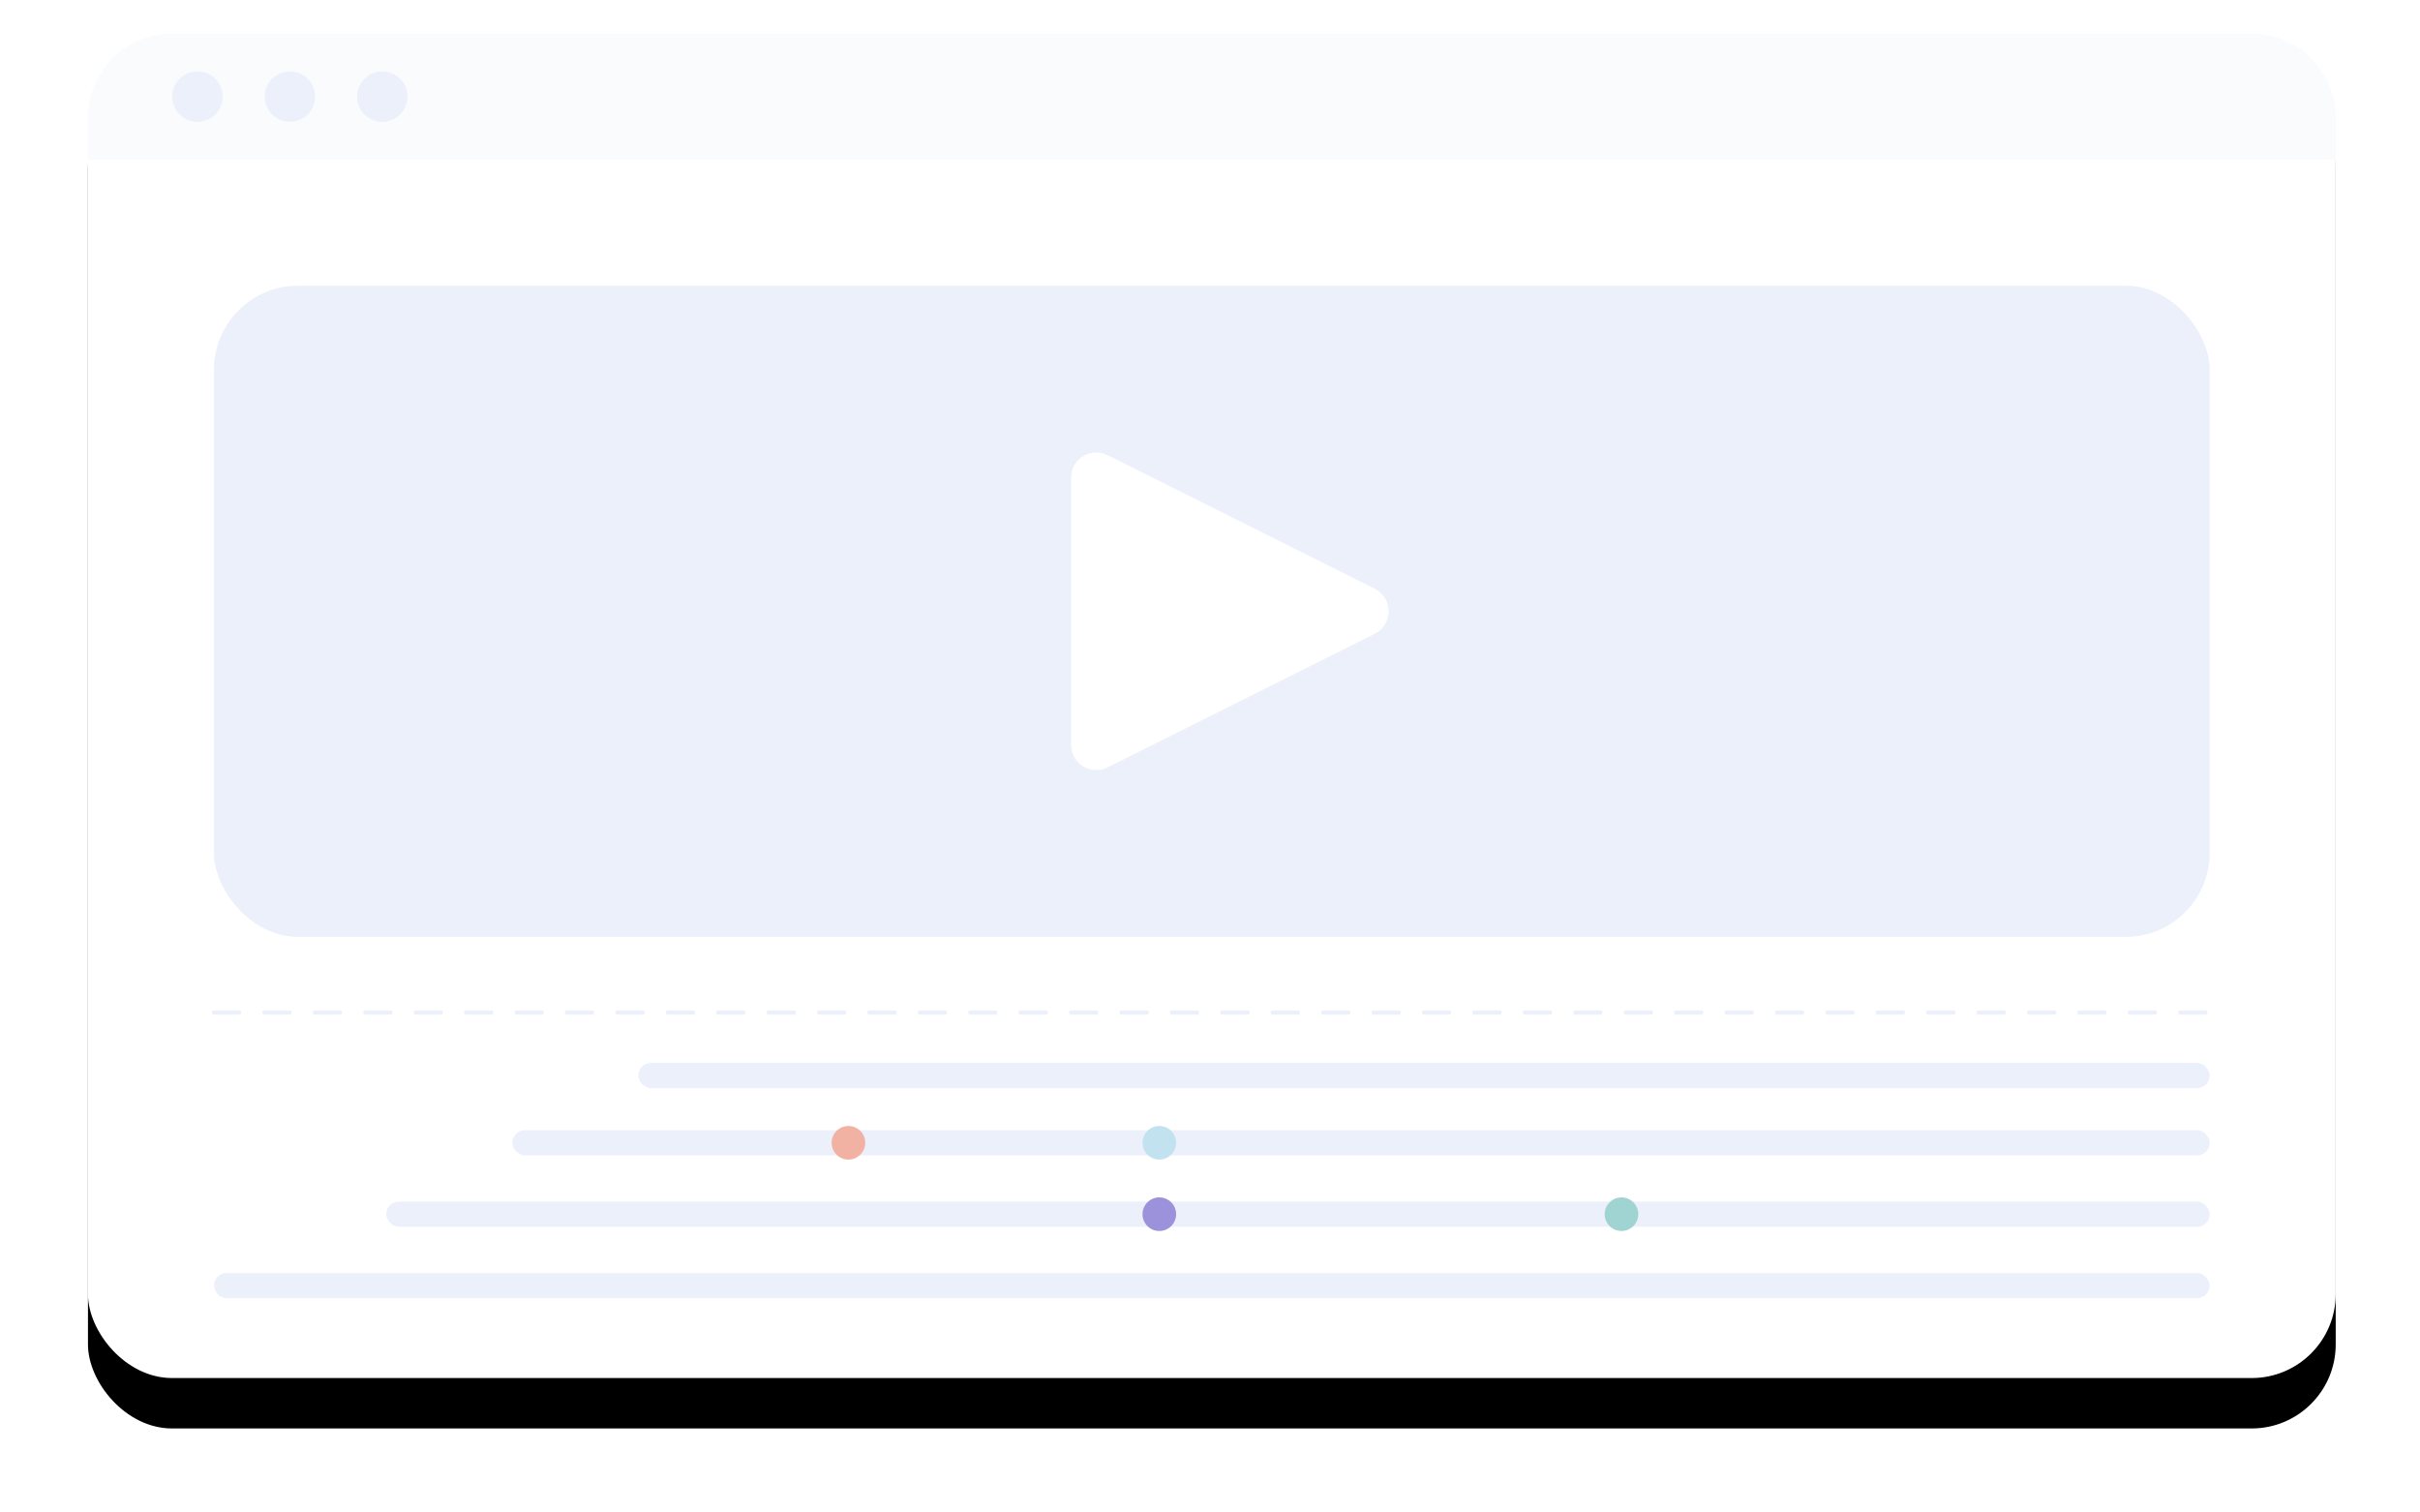 <svg xmlns="http://www.w3.org/2000/svg" xmlns:xlink="http://www.w3.org/1999/xlink" width="576" height="360" viewBox="0 0 576 360">
    <defs>
        <filter id="xcbrtfzl8a" width="113.5%" height="122.5%" x="-6.7%" y="-7.5%" filterUnits="objectBoundingBox">
            <feOffset dy="12" in="SourceAlpha" result="shadowOffsetOuter1"/>
            <feGaussianBlur in="shadowOffsetOuter1" result="shadowBlurOuter1" stdDeviation="10"/>
            <feColorMatrix in="shadowBlurOuter1" values="0 0 0 0 0 0 0 0 0 0 0 0 0 0 0 0 0 0 0.039 0"/>
        </filter>
        <rect id="f3dbwmfktb" width="535" height="320" x="0" y="0" rx="20"/>
    </defs>
    <g fill="none" fill-rule="evenodd">
        <g>
            <g>
                <g>
                    <g transform="translate(-719 -2175) translate(0 1362) translate(739 821) translate(.938)">
                        <g>
                            <use fill="#000" filter="url(#xcbrtfzl8a)" xlink:href="#f3dbwmfktb"/>
                            <use fill="#FFF" xlink:href="#f3dbwmfktb"/>
                        </g>
                        <path fill="#FAFBFD" d="M20 0h495c11.046 0 20 8.954 20 20v10H0V20C0 8.954 8.954 0 20 0z"/>
                        <rect width="475" height="155" x="30" y="60" fill="#ECF0FB" rx="20"/>
                        <path fill="#FFF" d="M280.867 106.733l31.791 63.584c1.482 2.964.28 6.568-2.683 8.05-.833.416-1.752.633-2.683.633h-63.584c-3.314 0-6-2.686-6-6 0-.931.217-1.85.634-2.683l31.791-63.584c1.482-2.964 5.086-4.165 8.05-2.683 1.161.58 2.103 1.522 2.684 2.683z" transform="rotate(90 275.5 137.5)"/>
                        <rect width="374" height="6" x="131" y="245" fill="#ECF0FB" rx="3"/>
                        <rect width="404" height="6" x="101" y="261" fill="#ECF0FB" rx="3"/>
                        <rect width="434" height="6" x="71" y="278" fill="#ECF0FB" rx="3"/>
                        <rect width="475" height="6" x="30" y="295" fill="#ECF0FB" rx="3"/>
                        <circle cx="181" cy="264" r="4" fill="#F1B2A3"/>
                        <circle cx="255" cy="281" r="4" fill="#9C91DB"/>
                        <circle cx="365" cy="281" r="4" fill="#A0D4D3"/>
                        <circle cx="255" cy="264" r="4" fill="#C3E2EF"/>
                        <path stroke="#ECF0FB" stroke-dasharray="6" stroke-linecap="round" stroke-linejoin="round" d="M30 233L505 233"/>
                        <circle cx="26.062" cy="15" r="6" fill="#ECF0FB"/>
                        <circle cx="48.062" cy="15" r="6" fill="#ECF0FB"/>
                        <circle cx="70.062" cy="15" r="6" fill="#ECF0FB"/>
                    </g>
                </g>
            </g>
        </g>
    </g>
</svg>
